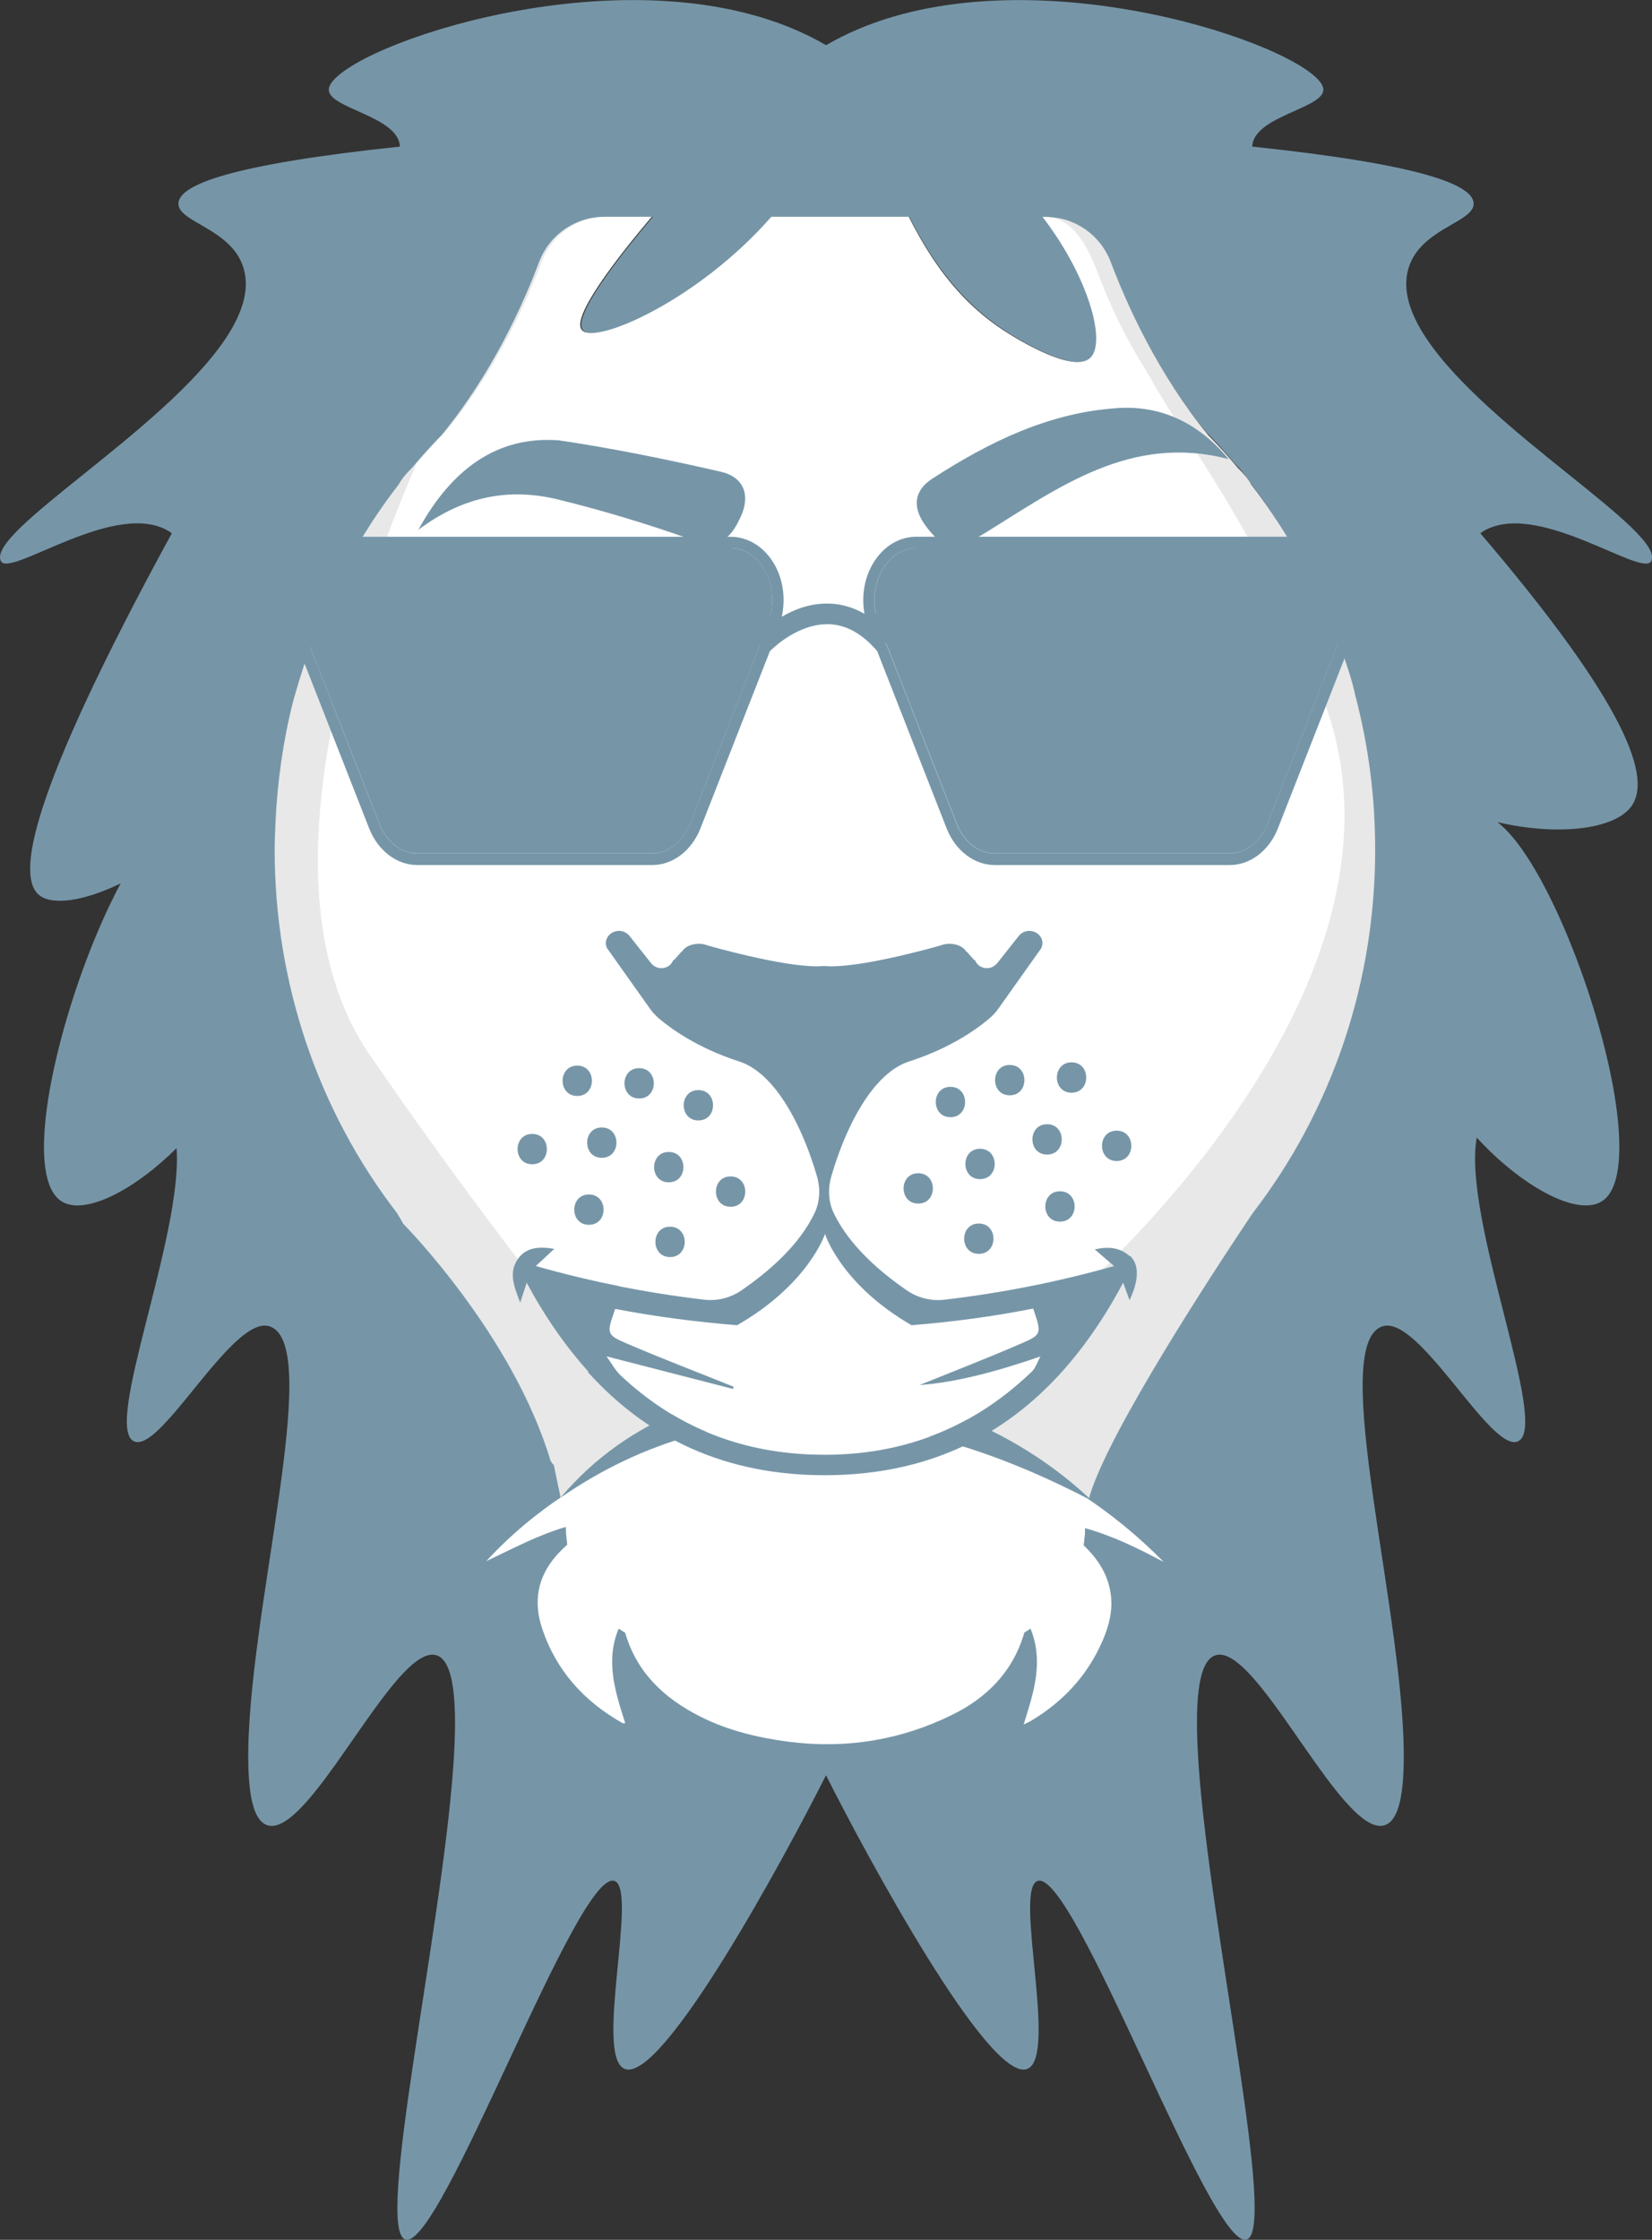 <?xml version="1.0" encoding="UTF-8"?><svg id="Layer_2" xmlns="http://www.w3.org/2000/svg" viewBox="0 0 228.2 309.23"><rect x="0" y="0" width="228.2" height="309.23" fill="#333333" stroke="none"/><defs><style>.cls-1{fill:#fff;}.cls-2{fill:#91344f;}.cls-3{fill:none;}.cls-4{fill:#e8e8e8;}.cls-5{fill:#7696a8;}</style></defs><g id="Layer_1-2"><rect class="cls-2" x="113.54" y="116.23" width=".4" height=".4"/><path class="cls-5" d="M197.07,46.78c-2.28-3.4-3.4-6.71-2.52-9.71,.47-1.6,1.42-2.79,2.52-3.75,2.78-2.42,6.58-3.35,6.49-5.26-.06-1.32-1.99-2.64-6.49-3.92-4.79-1.36-12.52-2.68-24.09-3.9,0-.02,0-.04,0-.06,.13-2.08,2.58-3.38,5-4.48,2.44-1.11,4.86-2.03,4.82-3.34-.01-.51-.4-1.11-1.11-1.75-6.92-6.34-44.64-17.76-67.58-4.37-22.95-13.39-60.67-1.98-67.58,4.37-.71,.65-1.1,1.24-1.11,1.75-.08,2.62,9.56,3.65,9.82,7.82,0,.02,0,.04,0,.06-11.58,1.22-19.31,2.54-24.1,3.9-4.5,1.28-6.43,2.6-6.49,3.92-.09,1.91,3.71,2.84,6.49,5.26,1.11,.96,2.06,2.16,2.52,3.75,.88,3-.25,6.31-2.52,9.71C22.66,59.45-1.91,73.43,.12,77.46c1.22,2.42,16.11-8.84,23.44-3.97,.06,.04,.11,.09,.17,.14C3.73,110.28,2.29,121.16,5.46,123.62c1.85,1.43,6.26,.76,11.21-1.66-3.72,6.92-7.2,16.51-9.1,25.02-.99,4.42-1.55,8.54-1.49,11.84,.06,3.4,.77,5.93,2.35,6.99,3.23,2.16,10.28-1.63,15.96-7.3,.89,12.09-10.15,38.48-5.89,40.48,2.51,1.18,7.85-7.23,12.62-12.3,2.3-2.45,4.47-4.13,6.13-3.57,7.66,2.58-3.34,40.54-2.95,60.4,.09,4.71,.82,7.85,2.59,8.46,2.42,.83,5.88-3.38,9.51-8.46,5.13-7.18,10.6-16.11,13.93-14.98,2.43,.82,2.87,6.72,2.31,14.98-1.57,23.02-10.93,64.43-6.63,65.68,4.93,1.43,23.73-51.11,28.85-49.52,3.36,1.04-2.84,24.31,1.44,25.96,5.21,2.01,22.19-29.4,27.8-40.55,5.61,11.15,22.59,42.56,27.8,40.55,4.28-1.66-1.92-24.92,1.44-25.96,5.11-1.59,23.92,50.95,28.85,49.52,4.3-1.25-5.06-42.66-6.63-65.68-.56-8.26-.13-14.16,2.31-14.98,3.33-1.13,8.8,7.79,13.93,14.98,3.63,5.08,7.09,9.29,9.51,8.46,1.77-.61,2.5-3.76,2.59-8.46,.39-19.86-10.61-57.83-2.95-60.4,1.66-.56,3.83,1.12,6.13,3.57,4.77,5.07,10.11,13.48,12.62,12.3,4.45-2.09-7.74-30.68-5.71-41.94,5.87,6.45,13.85,11.1,17.35,8.76,1.41-.94,2.12-3.07,2.3-5.92,.17-2.74-.14-6.16-.83-9.91-2.53-13.8-10-31.98-15.98-36.48,8.39,1.96,16.16,1.01,18.49-2.14,2.85-3.83-.31-13.71-20.83-37.73,.06-.04,.11-.09,.16-.13,7.33-4.87,22.22,6.38,23.44,3.97,2.03-4.03-22.54-18.01-31.01-30.68Zm-11.97,95.42c-2.88,8.49-7.11,16.31-12.43,23.18,0,0-13.44,19.69-19.65,32.14-1.54,3.09-2.64,5.73-2.98,7.51h.04s-.04,.07-.06,.11c-.05,.3-.08,.57-.09,.82v2.95h-.04c.03,.48,.04,.96,.04,1.44,0,16.2-16.04,19.58-35.82,19.58s-35.31-3-35.78-18.87c0-.24-.04-.47-.04-.72,0-.48,.02-.96,.04-1.44h-.04v-3.44s-.05-.27-.15-.44l-1.15-5.46h-.1c-.08-.13-.19-.3-.32-.5-5.2-17.22-20.1-32.16-20.1-32.16v.02c-.3-.49-.57-.99-.88-1.47-.02-.03-.03-.05-.04-.07-5.32-6.87-9.55-14.69-12.43-23.18-2.78-8.2-4.3-17.02-4.3-26.21,0-6.98,.88-13.74,2.53-20.18,0,0,4.45-16.05,8.93-21.41,1.68-2.81,3.52-5.51,5.52-8.07,.36-.66,.91-1.37,1.71-2.16,.05-.05,.11-.11,.16-.17,.01-.02,.03-.03,.04-.04,1.27-1.5,2.58-2.95,3.96-4.34,6.83-8.26,11.08-17.58,13.34-23.53,1.4-3.7,4.93-6.15,8.88-6.15h6.28c-4.91,5.81-11.18,13.9-9.64,15.64,1.88,2.11,16.2-4.23,26.23-15.64h18.85c2.69,5.25,6.43,11.23,13.1,15.64,.71,.47,9.5,6.2,12.02,3.85,2.28-2.13-.21-11.18-6.58-19.48h.23c3.95,0,7.48,2.45,8.88,6.15,1.57,4.14,4.14,9.92,7.83,15.83,1.62,2.58,3.43,5.19,5.51,7.7,1.39,1.41,2.71,2.87,3.99,4.39,.06,.05,.11,.11,.16,.17,.8,.79,1.35,1.5,1.71,2.16,2,2.56,3.84,5.26,5.52,8.07,0,0,7.05,12.48,8.78,20.81,1.74,6.62,2.68,13.58,2.68,20.78,0,9.19-1.52,18.01-4.3,26.21Z"/><path class="cls-3" d="M177.95,74.4c-1.68-2.81-3.52-5.51-5.52-8.07-.36-.66-.91-1.37-1.71-2.16-.06-.05-.11-.11-.16-.17-1.28-1.51-2.61-2.98-3.99-4.39-2.08-2.51-3.89-5.12-5.51-7.7,.6,10.87,4.16,29.03,18.3,51.66,23.49,37.59-32.97,77.19-32.97,77.19l-54.23,18.58s-19.28-22.12-40.93-53.65c-15.62-22.75-2.21-61.78,6.47-81.75-.01,.01-.03,.03-.04,.04-.05,.05-.11,.11-.16,.17-.8,.79-1.35,1.5-1.71,2.16-2,2.56-3.84,5.26-5.52,8.07-4.48,5.36-8.93,21.41-8.93,21.41-1.64,6.44-2.53,13.2-2.53,20.18,0,9.19,1.52,18.01,4.3,26.21,2.88,8.49,7.11,16.31,12.43,23.18,.02,.03,.03,.05,.04,.07,.3,.49,.58,.98,.87,1.47v-.02s14.91,14.94,20.11,32.16c.13,.19,.25,.37,.32,.49h.1l1.15,5.46c.1,.17,.15,.44,.15,.44v3.44h.04c-.03,.48-.04,.96-.04,1.44,0,.24,.04,.48,.04,.72,.47,15.86,16.29,18.87,35.78,18.87s35.82-3.38,35.82-19.58c0-.48-.02-.96-.04-1.44h.04v-2.22c0-.24,.04-1.25,.09-1.54,.02-.04,.04-.06,.06-.11h-.04c.34-1.78,1.43-4.42,2.98-7.51,6.22-12.44,19.65-32.14,19.65-32.14,5.32-6.87,9.55-14.69,12.43-23.18,2.78-8.2,4.3-17.02,4.3-26.21,0-7.2-.94-14.16-2.68-20.78-1.73-8.33-8.78-20.81-8.78-20.81Z"/><path class="cls-4" d="M187.26,96.22c-1.75-8.46-8.86-21.13-8.86-21.13-1.7-2.86-3.55-5.6-5.57-8.2-.36-.67-.92-1.39-1.73-2.19-.06-.06-.11-.11-.16-.17-1.29-1.54-2.63-3.03-4.03-4.45-6.9-8.39-11.19-17.85-13.47-23.89-1.42-3.75-4.97-6.24-8.96-6.24h-.23c6.43,8.43,8.95,17.62,6.65,19.78-2.55,2.39-11.42-3.43-12.13-3.91-6.73-4.48-10.51-10.55-13.22-15.88h-19.03c-10.13,11.58-24.59,18.02-26.48,15.88-1.56-1.76,4.78-9.98,9.73-15.88h-6.34c-3.99,0-7.55,2.49-8.96,6.24-2.28,6.04-6.57,15.5-13.47,23.89-1.4,1.43-2.74,2.92-4.03,4.45-.06,.06-.11,.11-.16,.17-.81,.8-1.37,1.52-1.73,2.19-2.02,2.6-3.87,5.34-5.57,8.2-4.53,5.44-9.02,21.74-9.02,21.74-1.37,5.41-2.18,11.05-2.44,16.85-.05,1.21-.11,2.42-.11,3.64,0,9.34,1.54,18.29,4.34,26.62,2.91,8.62,7.18,16.56,12.55,23.53,.02,.03,.03,.05,.04,.07,.31,.49,.59,1,.88,1.5v-.02s15.05,15.17,20.3,32.66c.13,.2,.25,.37,.33,.5h.1l1.16,5.54c.1,.17,.16,.27,.16,.27v.7s29.06-30.24,72.32-.03c0-.25,.04-.53,.09-.83,.02-.04,.04-.06,.06-.11-.01,0-.03,0-.04,0,.34-1.81,1.45-4.49,3-7.63,6.28-12.64,19.84-32.63,19.84-32.63,5.37-6.97,9.64-14.92,12.55-23.53,2.11-6.26,3.5-12.87,4.06-19.73,.19-2.27,.28-4.57,.28-6.89,0-7.31-.94-14.38-2.7-21.1Z"/><path class="cls-1" d="M149.71,213.4c.09-.76,.19-1.59,.2-2.42,3.92,1.11,7.32,2.8,10.83,4.66-3.46-3.52-7.14-6.51-10.96-9.05v-.34c-42.86-29.74-71.64,.03-71.64,.03-4.05,2.65-7.75,5.75-10.96,9.25,2.25-1.06,4.6-2.27,7.02-3.29,1.5-.63,2.82-1.1,3.95-1.43,.01,.18,.03,.36,.03,.54,.02,.67,.11,1.28,.18,1.9-.5,.48-1.02,.95-1.48,1.48-2.61,2.95-3.25,6.39-1.98,10.14,1.96,5.82,5.8,10.04,11.09,13.02,.09,.05,.22,.02,.38,.03-1.37-4.31-2.78-8.58-.91-13.07,.3,.19,.59,.39,.9,.57,1.57,5.45,5.35,9.04,10.37,11.57,3.85,1.94,7.99,2.93,12.24,3.48,7.91,1.01,15.48-.22,22.62-3.75,4.67-2.31,8.19-5.8,9.79-10.93,.04-.13,.08-.27,.12-.4,.3-.17,.56-.36,.85-.54,1.86,4.58,.43,8.84-.95,13.23,.43-.21,.7-.31,.94-.45,4.54-2.69,7.96-6.39,10.03-11.26,.84-1.98,1.36-4.04,1.07-6.22-.37-2.8-1.77-4.88-3.7-6.76Z"/><path class="cls-1" d="M51.12,145.7c21.65,31.53,40.93,53.65,40.93,53.65l54.23-18.58s52.63-43.62,36.29-84.82c-9.5-23.94-18.06-33.72-23.8-44.02-3.7-5.91-5.55-10.09-7.12-14.23-1.4-3.7-3.46-7.76-7.41-7.76h-.23c6.37,8.3,8.87,17.36,6.58,19.48-2.52,2.35-11.31-3.38-12.02-3.85-6.67-4.41-10.41-10.39-13.1-15.64h-18.85c-10.03,11.41-24.36,17.75-26.23,15.64-1.54-1.73,4.73-9.83,9.64-15.64h-6.28c-3.95,0-7.48,2.45-8.88,6.15-2.26,5.95-6.51,15.27-13.34,23.53-1.37,1.39-2.69,2.84-3.96,4.34-8.68,19.97-22.09,59-6.47,81.75Z"/><path class="cls-5" d="M77.43,206.77c18.77-22.2,53.53-18.52,73.42,.44-24.09-12.64-49.97-16.62-73.42-.44h0Z"/><g><path class="cls-5" d="M99.62,65.14c-15.39-3.54-23.15-4.4-22.33-4.34-8.56-.67-14.85,3.89-19.5,12.34,6.46-4.82,12.84-5.79,19.47-4.14,6.26,1.55,12.46,3.42,18.53,5.6,3.81,1.37,5.35-.63,6.58-3.37,1.3-2.89,.35-5.37-2.74-6.08Z"/><path class="cls-5" d="M154.3,56.35c-9.45,.62-17.71,4.69-25.51,9.73-2.5,1.62-2.8,3.87-1.04,6.35,2.4,3.39,4.24,3.68,8.15,1.26,10.32-6.36,20.3-13.85,33.81-10.3-4.06-4.91-9.18-7.46-15.4-7.05Z"/></g><g><path class="cls-5" d="M105.37,78.28c-1.1-1.66-2.73-2.61-4.46-2.61H46.82c-1.73,0-3.36,.95-4.46,2.61-1.49,2.25-1.78,5.26-.76,7.88l1.02,2.61,.6,1.53,3.09,7.87,1.91,4.86,2.92,7.45,1.28,3.27c.97,2.47,3.02,4.07,5.22,4.07h32.45c2.2,0,4.25-1.6,5.22-4.07l9.59-24.46,.12-.31,.24-.23c.15-.15,.36-.35,.62-.58l-.15,.08,.74-3.46c.5-2.34,.1-4.72-1.1-6.52Z"/><path class="cls-5" d="M185.12,78.28c-1.1-1.66-2.73-2.61-4.46-2.61h-54.08c-1.73,0-3.36,.95-4.46,2.61-1.14,1.72-1.58,3.97-1.19,6.18l.57,3.28-.49-.28c.19,.17,.36,.38,.55,.57,.26,.26,.51,.51,.76,.8l.17,.2,.1,.25,3,7.67,1.91,4.86,2.92,7.45,1.76,4.49c.97,2.47,3.02,4.07,5.22,4.07h32.45c2.2,0,4.25-1.6,5.22-4.07l9.42-24.03,1.4-3.56c1.02-2.62,.73-5.63-.76-7.88Z"/><path class="cls-5" d="M186.4,77.4c-1.4-2.1-3.49-3.3-5.74-3.3h-54.08c-2.25,0-4.35,1.2-5.74,3.3-1.41,2.11-1.88,4.79-1.43,7.34-1.54-.88-3.16-1.36-4.87-1.41-.13,0-.26,0-.39,0-2.37,0-4.48,.84-6.16,1.82,.58-2.68,.15-5.52-1.33-7.74-1.4-2.1-3.49-3.3-5.74-3.3H46.82c-2.25,0-4.35,1.2-5.74,3.3-1.78,2.67-2.13,6.25-.91,9.35l1.62,4.14,9.2,23.46c1.21,3.08,3.82,5.07,6.66,5.07h32.45c2.84,0,5.45-1.99,6.66-5.07l9.59-24.46c.77-.76,4-3.72,7.93-3.72,.07,0,.14,0,.22,0,2.4,.07,4.64,1.33,6.67,3.71l9.59,24.47c1.21,3.08,3.82,5.07,6.66,5.07h32.45c2.84,0,5.45-1.99,6.66-5.07l9.42-24.03,1.4-3.56c1.21-3.09,.86-6.68-.92-9.35Zm-65.48,7.07c-.38-2.21,.05-4.47,1.19-6.18,1.1-1.66,2.73-2.61,4.46-2.61h54.08c1.73,0,3.36,.95,4.46,2.61,1.49,2.24,1.78,5.26,.76,7.88l-1.4,3.56-9.42,24.03c-.97,2.47-3.02,4.07-5.22,4.07h-32.45c-2.2,0-4.25-1.6-5.22-4.07l-9.59-24.47-.1-.25-.17-.2m-17.3,.15l-.12,.31-9.59,24.46c-.97,2.47-3.02,4.07-5.22,4.07H57.64c-2.2,0-4.25-1.6-5.22-4.07l-9.2-23.46-1.62-4.14c-1.02-2.62-.73-5.64,.76-7.88,1.1-1.66,2.73-2.61,4.46-2.61h54.08c1.73,0,3.36,.95,4.46,2.61,1.2,1.81,1.6,4.18,1.1,6.52l-1.1,3.49"/></g><path class="cls-3" d="M114.16,183.61h.02s0-.04,0-.06c0,.02,0,.04,0,.06Z"/><path class="cls-1" d="M101.82,182.95c-5.62-.45-11.24-1.17-16.84-2.25-1.19,3.41-1.25,3.55,1.58,4.77,4.87,2.09,9.83,3.99,14.75,5.96-.01,.11-.03,.21-.04,.32-5.69-1.46-11.37-2.92-17.49-4.5,.73,1,1.22,1.94,1.94,2.62,7.11,6.7,15.58,10.31,25.3,10.88,12.08,.71,22.66-2.9,31.45-11.33,.58-.56,.84-1.44,1.25-2.17-5.87,2.02-11.48,3.57-16.69,3.95,4.33-1.76,9.26-3.65,14.1-5.76,2.81-1.22,2.75-1.37,1.58-4.8-5.6,1.11-11.2,1.84-16.8,2.3-9.8-5.66-11.96-12.6-11.96-12.6,0,0-2.24,6.93-12.14,12.6Z"/><path class="cls-5" d="M156.01,173.39c-1.3-1.14-2.82-1.33-4.79-.9,1,.87,1.63,1.41,2.67,2.3-3.88,1.1-7.75,2.03-11.61,2.79-3.95,.78-7.88,1.4-11.81,1.86-1.82,.21-3.66-.24-5.18-1.27-.27-.18-.55-.39-.83-.59-3.25-2.32-7.26-5.83-9.3-10.12-.74-1.57-.81-3.38-.33-5.04,.51-1.75,1.2-3.76,2.07-5.74,1.98-4.5,4.89-8.92,8.73-10.15,5.85-1.88,9.56-4.65,11.07-5.95,.48-.41,.89-.86,1.25-1.38l5.93-8.35h-.02c.08-.21,.14-.42,.14-.64,0-.93-.82-1.69-1.83-1.69-.63,0-1.15,.31-1.48,.75l-3.01,3.8h-.03c-.32,.36-.79,.6-1.33,.6-.77,0-1.4-.47-1.63-1.1l-.11-.02-1.08-1.2-.03,.03c-.34-.63-1.25-1.08-2.34-1.08-.47,0-.89,.11-1.27,.25h0s-9.91,2.86-14.99,2.86c-.33,0-.67-.01-1.03-.04-.36,.02-.7,.04-1.03,.04-5.08,0-14.99-2.86-14.99-2.86h0c-.38-.14-.79-.25-1.27-.25-1.1,0-2,.46-2.34,1.08l-.03-.03-1.08,1.2-.11,.02c-.23,.64-.87,1.1-1.63,1.1-.54,0-1.01-.24-1.33-.6h-.02l-3.01-3.8c-.33-.44-.86-.75-1.48-.75-1.01,0-1.83,.76-1.83,1.69,0,.22,.05,.43,.14,.63h-.02l5.93,8.36c.36,.51,.77,.97,1.25,1.38,1.51,1.29,5.22,4.07,11.07,5.95,3.84,1.23,6.75,5.65,8.73,10.15,.87,1.98,1.56,3.99,2.07,5.74,.48,1.67,.41,3.47-.33,5.04-2.04,4.3-6.05,7.8-9.3,10.12-.28,.2-.56,.4-.82,.58-1.52,1.04-3.35,1.49-5.18,1.27-3.92-.46-7.85-1.08-11.78-1.86h.12c-3.84-.76-7.69-1.68-11.55-2.78,1.04-.96,1.65-1.53,2.55-2.37-2.2-.37-3.96-.2-5.08,1.47-1.19,1.77-.56,3.59,.37,5.94,.43-1.29,.65-1.96,.9-2.73,2.49,4.64,5.32,8.72,8.49,12.24v.14c8.24,9.08,18.89,14.2,32.74,14.19,14.51-.02,25.51-5.7,33.81-15.55,2.73-3.24,5.17-6.93,7.35-11.03,.3,.83,.55,1.53,.88,2.42,1.33-2.82,1.35-4.99,.04-6.14Zm-13.54,16.04c-8.8,8.43-19.37,12.04-31.45,11.33-9.72-.57-18.2-4.19-25.3-10.88-.72-.68-1.21-1.61-1.94-2.62,6.12,1.57,11.81,3.04,17.49,4.5,.01-.11,.03-.21,.04-.32-4.92-1.98-9.88-3.87-14.75-5.96-2.83-1.22-2.77-1.36-1.58-4.77,5.6,1.07,11.22,1.8,16.84,2.25,9.9-5.67,12.14-12.6,12.14-12.6,0,0,2.16,6.94,11.96,12.6,5.6-.45,11.2-1.19,16.8-2.3,1.16,3.43,1.23,3.58-1.58,4.8-4.84,2.1-9.76,4-14.1,5.76,5.21-.39,10.82-1.93,16.69-3.95-.41,.73-.67,1.61-1.25,2.17Z"/><g><g><path class="cls-5" d="M131.29,154.24c2.7,0,2.7-4.19,0-4.19s-2.7,4.19,0,4.19h0Z"/><path class="cls-5" d="M139.48,151.22c2.7,0,2.7-4.19,0-4.19s-2.7,4.19,0,4.19h0Z"/><path class="cls-5" d="M148.02,150.86c2.7,0,2.7-4.19,0-4.19s-2.7,4.19,0,4.19h0Z"/><path class="cls-5" d="M135.38,162.79c2.7,0,2.7-4.19,0-4.19s-2.7,4.19,0,4.19h0Z"/><path class="cls-5" d="M144.64,159.4c2.7,0,2.7-4.19,0-4.19s-2.7,4.19,0,4.19h0Z"/><path class="cls-5" d="M154.25,160.29c2.7,0,2.7-4.19,0-4.19s-2.7,4.19,0,4.19h0Z"/><path class="cls-5" d="M146.42,168.66c2.7,0,2.7-4.19,0-4.19s-2.7,4.19,0,4.19h0Z"/><path class="cls-5" d="M135.21,173.11c2.7,0,2.7-4.19,0-4.19s-2.7,4.19,0,4.19h0Z"/><path class="cls-5" d="M126.84,166.17c2.7,0,2.7-4.19,0-4.19s-2.7,4.19,0,4.19h0Z"/></g><g><path class="cls-5" d="M96.47,154.69c2.7,0,2.7-4.19,0-4.19s-2.7,4.19,0,4.19h0Z"/><path class="cls-5" d="M88.29,151.66c2.7,0,2.7-4.19,0-4.19s-2.7,4.19,0,4.19h0Z"/><path class="cls-5" d="M79.74,151.31c2.7,0,2.7-4.19,0-4.19s-2.7,4.19,0,4.19h0Z"/><path class="cls-5" d="M92.38,163.23c2.7,0,2.7-4.19,0-4.19s-2.7,4.19,0,4.19h0Z"/><path class="cls-5" d="M83.13,159.85c2.7,0,2.7-4.19,0-4.19s-2.7,4.19,0,4.19h0Z"/><path class="cls-5" d="M73.52,160.74c2.7,0,2.7-4.19,0-4.19s-2.7,4.19,0,4.19h0Z"/><path class="cls-5" d="M81.35,169.1c2.7,0,2.7-4.19,0-4.19s-2.7,4.19,0,4.19h0Z"/><path class="cls-5" d="M92.56,173.55c2.7,0,2.7-4.19,0-4.19s-2.7,4.19,0,4.19h0Z"/><path class="cls-5" d="M100.92,166.61c2.7,0,2.7-4.19,0-4.19s-2.7,4.19,0,4.19h0Z"/></g></g></g></svg>